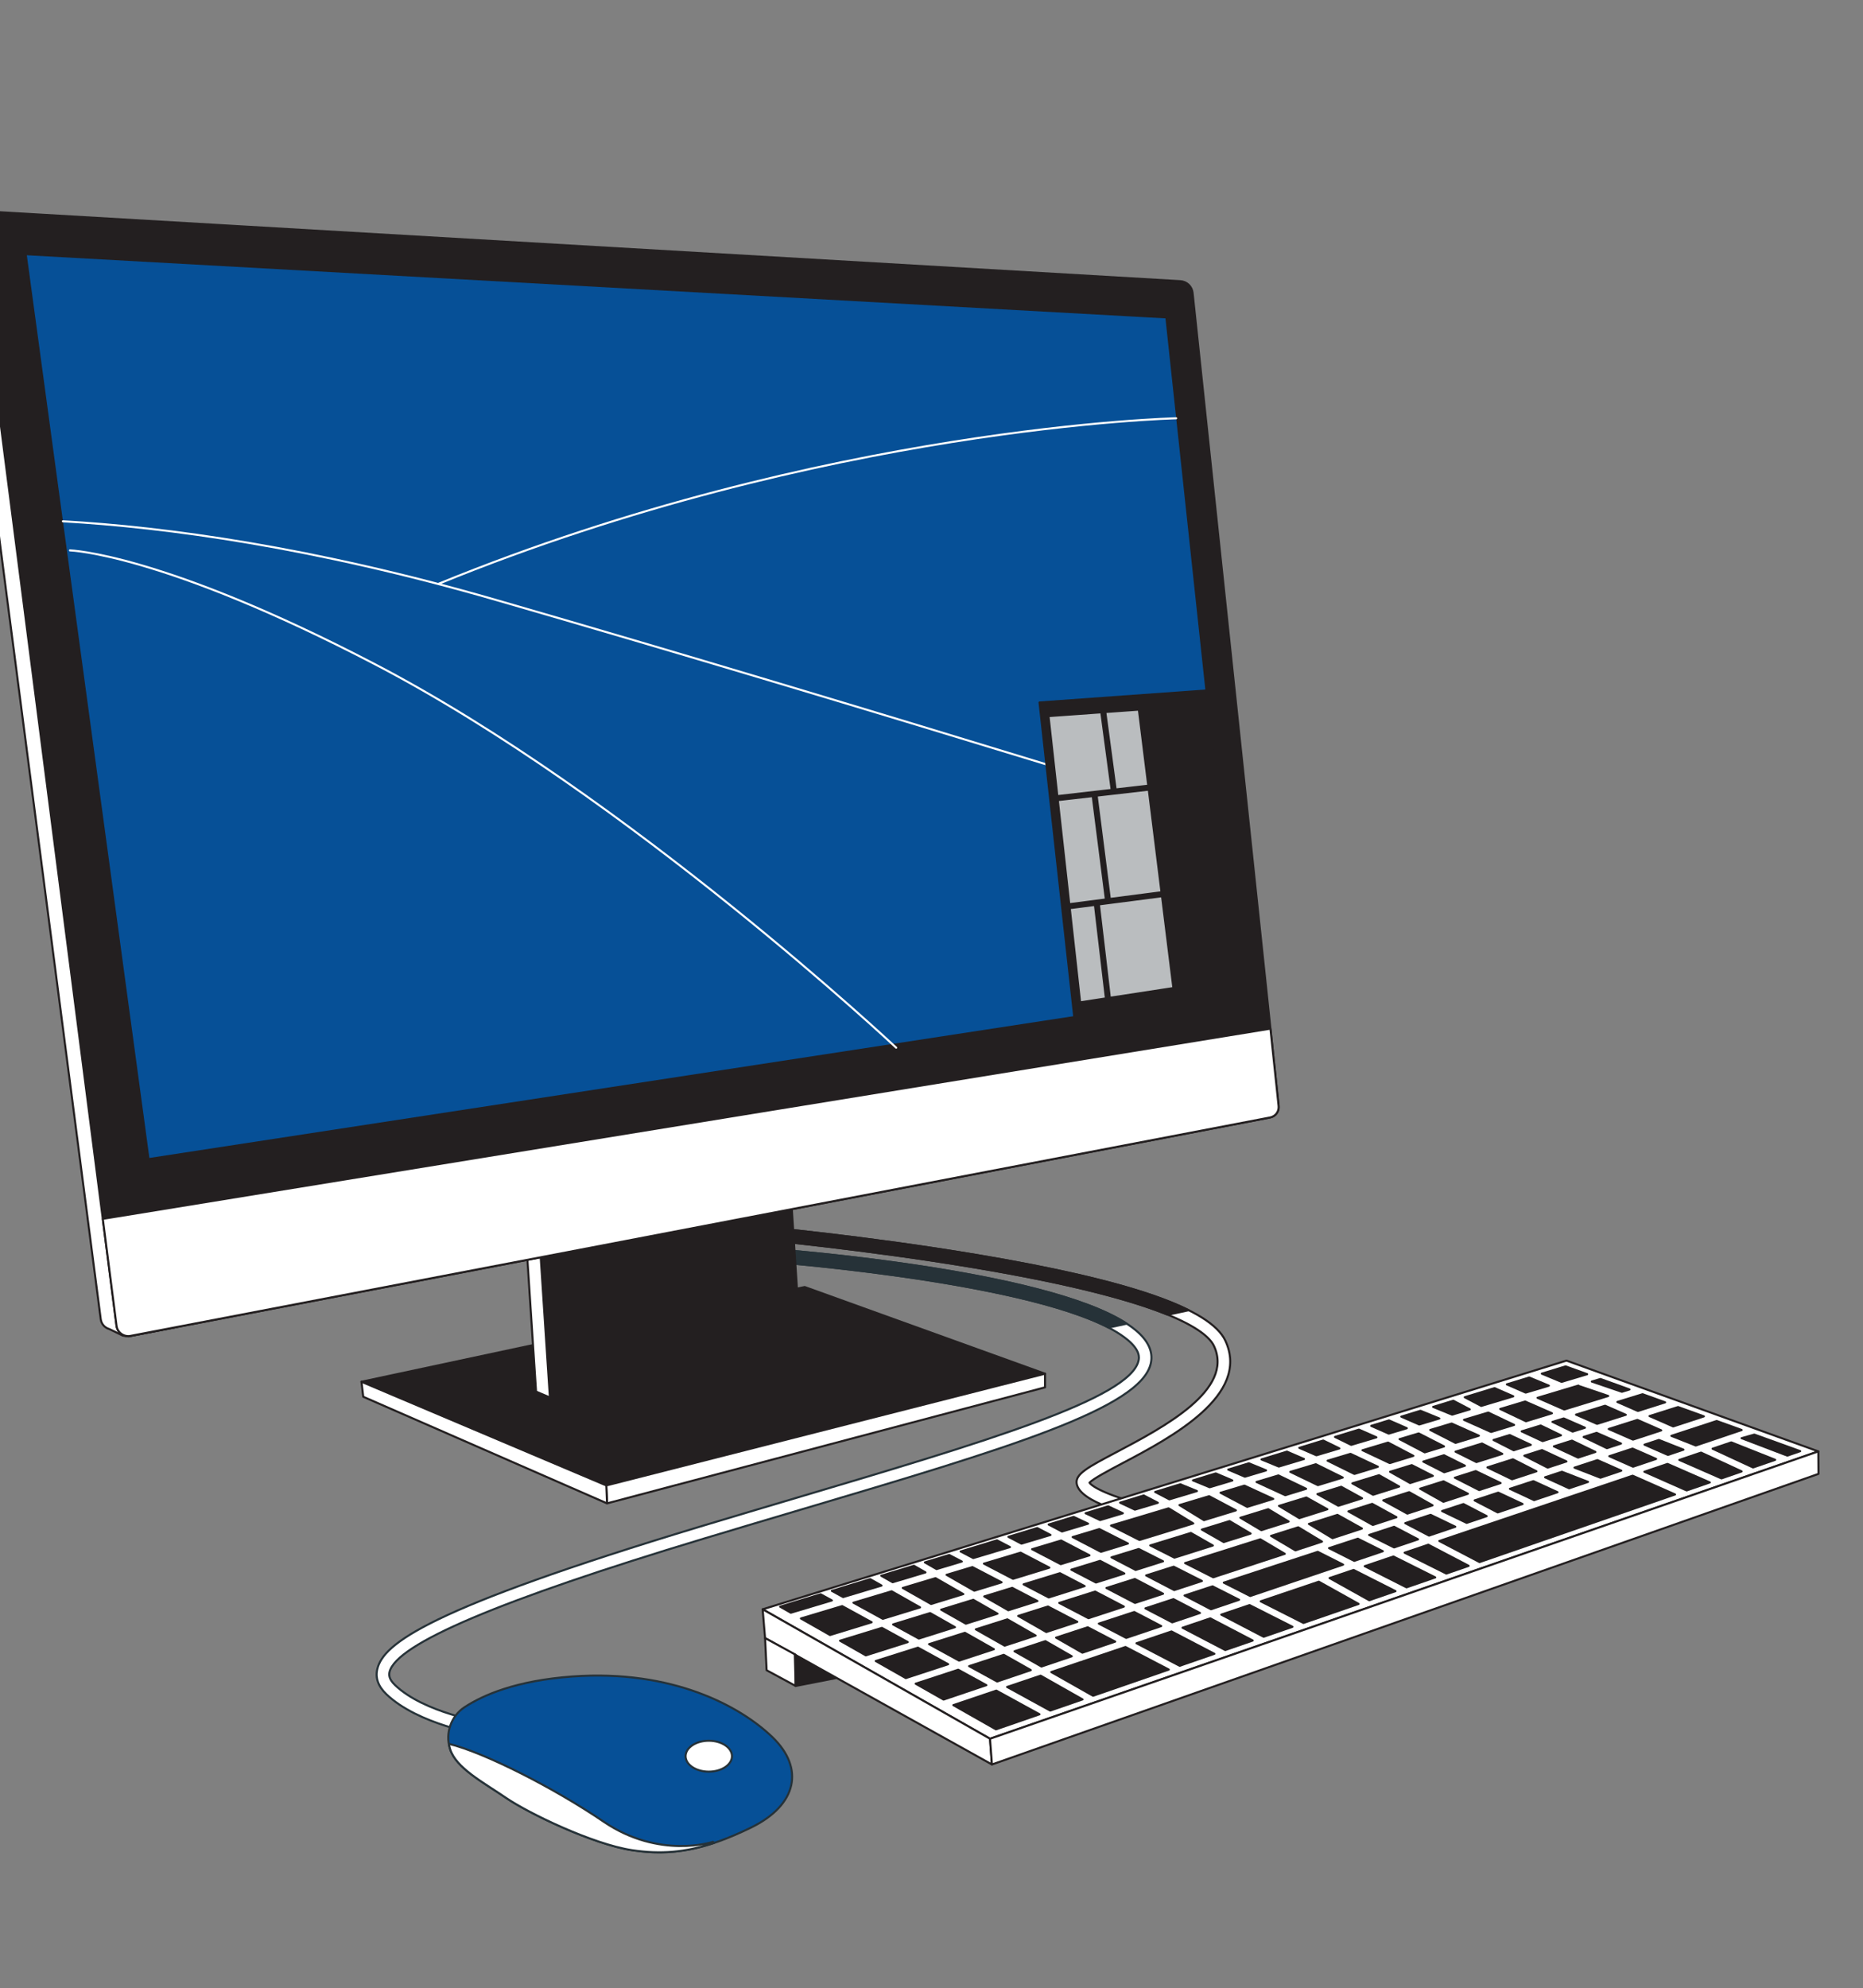 <svg width="911" height="972" viewBox="0 0 911 972" fill="none" xmlns="http://www.w3.org/2000/svg">
<rect x="0" y="0" width="911" height="972" fill="#808080" stroke="none"/>
<path d="M236.5 848.192L237.418 842.113C237.118 842.069 207.369 837.428 193.141 823.743C190.087 820.807 190.163 818.686 190.486 817.349C193.777 803.686 244.086 782.351 344.285 752.13C360.784 747.151 376.769 742.408 392.082 737.861C492.13 708.166 558.224 688.547 562.789 666.283C563.932 660.717 561.42 655.328 555.33 650.268C520.655 621.471 382.634 611.028 376.775 610.599L376.324 616.73C377.739 616.835 518.232 627.449 551.401 655C557.748 660.27 557.011 663.868 556.768 665.05C552.942 683.705 481.184 705.003 390.333 731.968C375.01 736.517 359.017 741.265 342.508 746.243C208.674 786.614 187.476 803.583 184.508 815.91C183.462 820.257 184.932 824.382 188.878 828.175C204.529 843.22 235.201 847.996 236.5 848.192Z" fill="white" stroke="#263238" stroke-miterlimit="10" stroke-linecap="round" stroke-linejoin="round"/>
<path d="M550.965 647.093L542.097 649.018C497.704 625.9 377.633 616.825 376.324 616.73L376.775 610.599C382.413 611.013 510.425 620.702 550.965 647.093Z" fill="#263238" stroke="#263238" stroke-miterlimit="10" stroke-linecap="round" stroke-linejoin="round"/>
<path d="M220.005 854.765C217.665 847.195 220.559 838.912 227.186 834.565C236.127 828.7 252.404 821.534 280.001 819.563C328.857 816.074 362.01 834.104 377.714 849.227C393.418 864.349 389.928 882.38 367.246 893.431C344.563 904.483 328.276 907.391 309.083 904.483C289.89 901.575 258.481 886.452 247.431 878.89C236.379 871.33 223.003 864.349 220.095 855.043C220.062 854.948 220.034 854.856 220.005 854.765Z" fill="#065097" stroke="#263238" stroke-miterlimit="10" stroke-linecap="round" stroke-linejoin="round"/>
<path d="M295.121 890.521C322.458 909.133 348.632 900.408 348.632 900.408L349.235 900.916C335.071 905.641 322.814 906.561 309.081 904.481C289.888 901.573 258.479 886.45 247.429 878.89C236.378 871.33 223.001 864.349 220.093 855.043C220.064 854.95 220.034 854.858 220.007 854.765C219.774 854.013 219.607 853.251 219.476 852.489C236.691 856.659 270.915 874.04 295.121 890.521Z" fill="white" stroke="#263238" stroke-miterlimit="10" stroke-linecap="round" stroke-linejoin="round"/>
<path d="M335.255 858.531C335.255 862.706 340.333 866.093 346.597 866.093C352.86 866.093 357.938 862.708 357.938 858.531C357.938 854.353 352.86 850.97 346.597 850.97C340.333 850.97 335.255 854.355 335.255 858.531Z" fill="white" stroke="#263238" stroke-miterlimit="10" stroke-linecap="round" stroke-linejoin="round"/>
<path d="M563.794 742.886L565.04 736.867C546.64 733.057 534.471 727.548 532.762 724.817C534.64 722.816 542.526 718.652 548.949 715.26C572.408 702.875 611.669 682.144 599.192 655.404C591.885 639.743 552.138 626.05 477.682 613.542C423.665 604.465 370.959 599.6 370.434 599.551L369.874 605.675C370.399 605.723 422.904 610.572 476.697 619.609C570.174 635.317 590.079 650.406 593.625 658.005C603.628 679.44 569 697.725 546.084 709.824C532.167 717.173 525.814 720.526 526.481 725.192C527.803 734.468 553.014 740.658 563.794 742.886Z" fill="white" stroke="#231F20" stroke-miterlimit="10" stroke-linecap="round" stroke-linejoin="round"/>
<path d="M370.432 599.553C370.959 599.602 423.664 604.467 477.68 613.544C527.575 621.925 561.858 630.842 581.263 640.523L571.072 642.733C554.237 635.846 525.513 627.813 476.693 619.609C422.901 610.572 370.395 605.723 369.87 605.675L370.432 599.553Z" fill="#231F20" stroke="#231F20" stroke-miterlimit="10" stroke-linecap="round" stroke-linejoin="round"/>
<path d="M372.934 786.719L484.113 850.006L889.153 709.533L765.989 665.144L372.934 786.719Z" fill="white" stroke="#231F20" stroke-miterlimit="10" stroke-linecap="round" stroke-linejoin="round"/>
<path d="M551.549 754.568L538.341 758.625L524.517 751.411L537.577 747.499L551.549 754.568Z" fill="#231F20" stroke="#231F20" stroke-miterlimit="10" stroke-linecap="round" stroke-linejoin="round"/>
<path d="M572.058 737.713L583.512 744.752L557.198 752.834L543.277 745.793L571.401 737.371L572.058 737.713Z" fill="#231F20" stroke="#231F20" stroke-miterlimit="10" stroke-linecap="round" stroke-linejoin="round"/>
<path d="M532.766 760.337L518.701 764.655L504.694 757.347L518.889 753.096L532.766 760.337Z" fill="#231F20" stroke="#231F20" stroke-miterlimit="10" stroke-linecap="round" stroke-linejoin="round"/>
<path d="M622.594 732.752L609.874 736.657L596.834 729.754L608.504 726.261L622.594 732.752Z" fill="#231F20" stroke="#231F20" stroke-miterlimit="10" stroke-linecap="round" stroke-linejoin="round"/>
<path d="M604.336 738.359L588.731 743.151L576.727 735.775L591.253 731.426L604.336 738.359Z" fill="#231F20" stroke="#231F20" stroke-miterlimit="10" stroke-linecap="round" stroke-linejoin="round"/>
<path d="M541.032 776.307L554.937 771.908L568.741 779.111L555.021 783.609L541.032 776.307Z" fill="#231F20" stroke="#231F20" stroke-miterlimit="10" stroke-linecap="round" stroke-linejoin="round"/>
<path d="M513.125 766.368L495.363 771.823L481.141 764.4L499.066 759.031L513.125 766.368Z" fill="#231F20" stroke="#231F20" stroke-miterlimit="10" stroke-linecap="round" stroke-linejoin="round"/>
<path d="M656.6 722.309L644.454 726.04L630.967 719.533L643.436 715.799L656.6 722.309Z" fill="#231F20" stroke="#231F20" stroke-miterlimit="10" stroke-linecap="round" stroke-linejoin="round"/>
<path d="M497.904 789.956L512.439 785.357L526.813 792.857L511.64 797.831L497.904 789.956Z" fill="#231F20" stroke="#231F20" stroke-miterlimit="10" stroke-linecap="round" stroke-linejoin="round"/>
<path d="M481.289 780.431L494.959 776.234L507.315 782.682L493.075 787.188L481.289 780.431Z" fill="#231F20" stroke="#231F20" stroke-miterlimit="10" stroke-linecap="round" stroke-linejoin="round"/>
<path d="M489.788 773.535L476.419 777.639L462.869 769.873L475.513 766.086L489.788 773.535Z" fill="#231F20" stroke="#231F20" stroke-miterlimit="10" stroke-linecap="round" stroke-linejoin="round"/>
<path d="M517.954 783.611L535.516 778.053L549.581 785.394L532.254 791.074L517.954 783.611Z" fill="#231F20" stroke="#231F20" stroke-miterlimit="10" stroke-linecap="round" stroke-linejoin="round"/>
<path d="M441.446 776.286L457.459 771.492L471.055 779.288L455.291 784.128L441.446 776.286Z" fill="#231F20" stroke="#231F20" stroke-miterlimit="10" stroke-linecap="round" stroke-linejoin="round"/>
<path d="M460.2 786.908L475.925 782.079L487.768 788.868L472.301 793.763L460.2 786.908Z" fill="#231F20" stroke="#231F20" stroke-miterlimit="10" stroke-linecap="round" stroke-linejoin="round"/>
<path d="M625.341 721.364L638.694 727.808L628.469 730.948L614.437 724.484L625.135 721.279L625.341 721.364Z" fill="#231F20" stroke="#231F20" stroke-miterlimit="10" stroke-linecap="round" stroke-linejoin="round"/>
<path d="M815.604 711.257L804.156 706.242L811.195 703.934L823.221 708.685L815.604 711.257Z" fill="#231F20" stroke="#231F20" stroke-miterlimit="10" stroke-linecap="round" stroke-linejoin="round"/>
<path d="M812.338 699.247L798.526 703.777L786.656 698.577L800.688 694.136L812.338 699.247Z" fill="#231F20" stroke="#231F20" stroke-miterlimit="10" stroke-linecap="round" stroke-linejoin="round"/>
<path d="M794.996 691.638L780.96 696.08L770.661 691.568L784.881 687.202L794.996 691.638Z" fill="#231F20" stroke="#231F20" stroke-miterlimit="10" stroke-linecap="round" stroke-linejoin="round"/>
<path d="M755.531 722.185L763.779 719.48L776.559 724.442L767.296 727.569L755.531 722.185Z" fill="#231F20" stroke="#231F20" stroke-miterlimit="10" stroke-linecap="round" stroke-linejoin="round"/>
<path d="M786.953 711.883L798.314 708.157L809.836 713.205L798.551 717.016L786.953 711.883Z" fill="#231F20" stroke="#231F20" stroke-miterlimit="10" stroke-linecap="round" stroke-linejoin="round"/>
<path d="M775.031 697.958L769.008 699.864L759.156 695.103L764.658 693.413L775.031 697.958Z" fill="#231F20" stroke="#231F20" stroke-miterlimit="10" stroke-linecap="round" stroke-linejoin="round"/>
<path d="M769.92 717.466L781.137 713.788L792.811 718.954L782.616 722.396L769.92 717.466Z" fill="#231F20" stroke="#231F20" stroke-miterlimit="10" stroke-linecap="round" stroke-linejoin="round"/>
<path d="M673.772 717.035L662.304 720.557L649.19 714.076L660.391 710.723L673.772 717.035Z" fill="#231F20" stroke="#231F20" stroke-miterlimit="10" stroke-linecap="round" stroke-linejoin="round"/>
<path d="M706.134 707.097L696.693 709.998L684.376 703.54L693.723 700.74L706.134 707.097Z" fill="#231F20" stroke="#231F20" stroke-miterlimit="10" stroke-linecap="round" stroke-linejoin="round"/>
<path d="M754.339 704.506L744.075 699.733L753.396 696.872L763.318 701.665L754.339 704.506Z" fill="#231F20" stroke="#231F20" stroke-miterlimit="10" stroke-linecap="round" stroke-linejoin="round"/>
<path d="M691.128 711.706L679.588 715.25L666.266 708.963L678.766 705.219L691.128 711.706Z" fill="#231F20" stroke="#231F20" stroke-miterlimit="10" stroke-linecap="round" stroke-linejoin="round"/>
<path d="M710.029 695.981L723.182 701.862L711.75 705.373L699.39 699.043L709.854 695.909L710.029 695.981Z" fill="#231F20" stroke="#231F20" stroke-miterlimit="10" stroke-linecap="round" stroke-linejoin="round"/>
<path d="M740.397 696.576L729.135 700.035L715.875 694.105L727.755 690.548L740.397 696.576Z" fill="#231F20" stroke="#231F20" stroke-miterlimit="10" stroke-linecap="round" stroke-linejoin="round"/>
<path d="M758.903 690.892L746.188 694.798L733.602 688.798L745.791 685.147L758.903 690.892Z" fill="#231F20" stroke="#231F20" stroke-miterlimit="10" stroke-linecap="round" stroke-linejoin="round"/>
<path d="M593.072 755.542L574.295 761.484L562.47 755.503L582.33 749.402L593.072 755.542Z" fill="#231F20" stroke="#231F20" stroke-miterlimit="10" stroke-linecap="round" stroke-linejoin="round"/>
<path d="M568.712 763.252L555.326 767.488L543.514 761.323L556.823 757.237L568.712 763.252Z" fill="#231F20" stroke="#231F20" stroke-miterlimit="10" stroke-linecap="round" stroke-linejoin="round"/>
<path d="M500.534 774.521L518.296 769.068L530.392 775.378L512.828 780.936L500.534 774.521Z" fill="#231F20" stroke="#231F20" stroke-miterlimit="10" stroke-linecap="round" stroke-linejoin="round"/>
<path d="M549.813 769.231L535.905 773.634L523.874 767.353L537.937 763.036L549.813 769.231Z" fill="#231F20" stroke="#231F20" stroke-miterlimit="10" stroke-linecap="round" stroke-linejoin="round"/>
<path d="M738.328 727.824L749.794 724.064L761.629 729.484L750.161 733.357L738.328 727.824Z" fill="#231F20" stroke="#231F20" stroke-miterlimit="10" stroke-linecap="round" stroke-linejoin="round"/>
<path d="M649.089 737.814L635.36 742.159L625.424 736.17L638.776 732.07L649.089 737.814Z" fill="#231F20" stroke="#231F20" stroke-miterlimit="10" stroke-linecap="round" stroke-linejoin="round"/>
<path d="M630.156 743.806L616.791 748.036L606.556 741.963L620.166 737.783L630.156 743.806Z" fill="#231F20" stroke="#231F20" stroke-miterlimit="10" stroke-linecap="round" stroke-linejoin="round"/>
<path d="M611.552 749.694L598.387 753.86L587.701 747.754L601.263 743.59L611.552 749.694Z" fill="#231F20" stroke="#231F20" stroke-miterlimit="10" stroke-linecap="round" stroke-linejoin="round"/>
<path d="M745.393 711.634L754.053 708.893L765.989 714.443L756.802 717.455L745.393 711.634Z" fill="#231F20" stroke="#231F20" stroke-miterlimit="10" stroke-linecap="round" stroke-linejoin="round"/>
<path d="M764.908 689.049L751.856 683.332L771.831 677.35L771.792 677.465L786.417 682.443L764.908 689.049Z" fill="#231F20" stroke="#231F20" stroke-miterlimit="10" stroke-linecap="round" stroke-linejoin="round"/>
<path d="M793.098 680.392L778.392 675.385L782.599 674.125L796.8 679.255L793.098 680.392Z" fill="#231F20" stroke="#231F20" stroke-miterlimit="10" stroke-linecap="round" stroke-linejoin="round"/>
<path d="M406.777 782.392L386.707 788.401L381.489 785.436L401.287 779.383L406.777 782.392Z" fill="#231F20" stroke="#231F20" stroke-miterlimit="10" stroke-linecap="round" stroke-linejoin="round"/>
<path d="M759.838 707.062L768.691 704.261L780.151 709.799L771.691 712.573L759.838 707.062Z" fill="#231F20" stroke="#231F20" stroke-miterlimit="10" stroke-linecap="round" stroke-linejoin="round"/>
<path d="M666.052 732.447L654.46 736.115L644.205 730.402L655.844 726.829L666.052 732.447Z" fill="#231F20" stroke="#231F20" stroke-miterlimit="10" stroke-linecap="round" stroke-linejoin="round"/>
<path d="M792.684 705.692L785.764 707.96L774.382 702.461L780.727 700.453L792.684 705.692Z" fill="#231F20" stroke="#231F20" stroke-miterlimit="10" stroke-linecap="round" stroke-linejoin="round"/>
<path d="M684.194 726.704L671.447 730.738L661.297 725.153L674.324 721.152L684.194 726.704Z" fill="#231F20" stroke="#231F20" stroke-miterlimit="10" stroke-linecap="round" stroke-linejoin="round"/>
<path d="M694.435 727.76L705.867 724.142L717.817 730.236L705.824 734.167L694.435 727.76Z" fill="#231F20" stroke="#231F20" stroke-miterlimit="10" stroke-linecap="round" stroke-linejoin="round"/>
<path d="M676.404 733.467L689.083 729.455L700.543 735.899L688.187 739.951L676.404 733.467Z" fill="#231F20" stroke="#231F20" stroke-miterlimit="10" stroke-linecap="round" stroke-linejoin="round"/>
<path d="M640.034 744.978L654.007 740.555L665.988 747.229L651.597 751.947L640.034 744.978Z" fill="#231F20" stroke="#231F20" stroke-miterlimit="10" stroke-linecap="round" stroke-linejoin="round"/>
<path d="M560.452 770.162L573.938 765.893L587.746 772.88L574.183 777.328L560.452 770.162Z" fill="#231F20" stroke="#231F20" stroke-miterlimit="10" stroke-linecap="round" stroke-linejoin="round"/>
<path d="M621.517 750.837L634.83 746.625L646.455 753.633L633.43 757.904L621.517 750.837Z" fill="#231F20" stroke="#231F20" stroke-miterlimit="10" stroke-linecap="round" stroke-linejoin="round"/>
<path d="M579.521 764.126L616.276 752.495L628.255 759.601L593.255 771.074L579.521 764.126Z" fill="#231F20" stroke="#231F20" stroke-miterlimit="10" stroke-linecap="round" stroke-linejoin="round"/>
<path d="M659.378 738.854L671.009 735.174L682.86 741.696L671.289 745.491L659.378 738.854Z" fill="#231F20" stroke="#231F20" stroke-miterlimit="10" stroke-linecap="round" stroke-linejoin="round"/>
<path d="M716.343 716.531L706.231 719.731L695.98 714.504L706.083 711.401L716.343 716.531Z" fill="#231F20" stroke="#231F20" stroke-miterlimit="10" stroke-linecap="round" stroke-linejoin="round"/>
<path d="M734.631 710.744L721.954 714.755L711.759 709.657L724.708 705.68L734.631 710.744Z" fill="#231F20" stroke="#231F20" stroke-miterlimit="10" stroke-linecap="round" stroke-linejoin="round"/>
<path d="M711.431 722.383L721.635 719.152L733.779 725.003L723.305 728.436L711.431 722.383Z" fill="#231F20" stroke="#231F20" stroke-miterlimit="10" stroke-linecap="round" stroke-linejoin="round"/>
<path d="M700.667 721.492L689.545 725.011L679.734 719.492L690.352 716.232L700.667 721.492Z" fill="#231F20" stroke="#231F20" stroke-miterlimit="10" stroke-linecap="round" stroke-linejoin="round"/>
<path d="M748.554 706.337L740.194 708.983L730.336 703.952L738.219 701.531L748.554 706.337Z" fill="#231F20" stroke="#231F20" stroke-miterlimit="10" stroke-linecap="round" stroke-linejoin="round"/>
<path d="M727.333 717.35L739.829 713.396L751.312 719.255L739.393 723.162L727.333 717.35Z" fill="#231F20" stroke="#231F20" stroke-miterlimit="10" stroke-linecap="round" stroke-linejoin="round"/>
<path d="M818.178 697.332L806.615 692.261L820.573 687.842L833.207 692.406L818.178 697.332Z" fill="#231F20" stroke="#231F20" stroke-miterlimit="10" stroke-linecap="round" stroke-linejoin="round"/>
<path d="M703.81 753.331L767.066 731.973L767.119 731.996L767.142 731.945L798.353 721.407L819.086 730.583L723.491 763.64L703.81 753.331Z" fill="#231F20" stroke="#231F20" stroke-miterlimit="10" stroke-linecap="round" stroke-linejoin="round"/>
<path d="M857.243 717.387L837.437 708.211L846.584 705.122L868.055 713.648L857.243 717.387Z" fill="#231F20" stroke="#231F20" stroke-miterlimit="10" stroke-linecap="round" stroke-linejoin="round"/>
<path d="M821.177 713.699L831.798 710.114L851.663 719.317L841.792 722.731L821.177 713.699Z" fill="#231F20" stroke="#231F20" stroke-miterlimit="10" stroke-linecap="round" stroke-linejoin="round"/>
<path d="M804.094 719.469L815.412 715.647L836.084 724.704L824.768 728.617L804.094 719.469Z" fill="#231F20" stroke="#231F20" stroke-miterlimit="10" stroke-linecap="round" stroke-linejoin="round"/>
<path d="M650.131 771.457L661.896 767.484L682.389 777.853L669.547 782.293L650.131 771.457Z" fill="#231F20" stroke="#231F20" stroke-miterlimit="10" stroke-linecap="round" stroke-linejoin="round"/>
<path d="M686.845 759.06L698.441 755.143L718.173 765.479L707.242 769.258L686.845 759.06Z" fill="#231F20" stroke="#231F20" stroke-miterlimit="10" stroke-linecap="round" stroke-linejoin="round"/>
<path d="M667.339 765.646L681.375 760.907L701.824 771.132L687.782 775.989L667.339 765.646Z" fill="#231F20" stroke="#231F20" stroke-miterlimit="10" stroke-linecap="round" stroke-linejoin="round"/>
<path d="M724.329 687.296L716.242 683.056L730.83 678.594L739.99 682.607L724.329 687.296Z" fill="#231F20" stroke="#231F20" stroke-miterlimit="10" stroke-linecap="round" stroke-linejoin="round"/>
<path d="M718.713 688.979L710.064 691.568L700.801 687.778L710.669 684.76L718.713 688.979Z" fill="#231F20" stroke="#231F20" stroke-miterlimit="10" stroke-linecap="round" stroke-linejoin="round"/>
<path d="M616.474 782.822L644.894 773.226L664.357 784.089L637.405 793.409L616.474 782.822Z" fill="#231F20" stroke="#231F20" stroke-miterlimit="10" stroke-linecap="round" stroke-linejoin="round"/>
<path d="M703.816 693.439L693.999 696.38L685.228 692.54L694.608 689.671L703.816 693.439Z" fill="#231F20" stroke="#231F20" stroke-miterlimit="10" stroke-linecap="round" stroke-linejoin="round"/>
<path d="M846.7 700.758L846.588 700.713L846.551 700.808L829.231 706.656L817.288 701.936L839.465 694.667L851.677 699.078L846.7 700.758Z" fill="#231F20" stroke="#231F20" stroke-miterlimit="10" stroke-linecap="round" stroke-linejoin="round"/>
<path d="M757.389 677.397L746.055 680.791L736.843 676.755L747.78 673.409L757.389 677.397Z" fill="#231F20" stroke="#231F20" stroke-miterlimit="10" stroke-linecap="round" stroke-linejoin="round"/>
<path d="M790.884 685.359L803.215 681.573L814.232 685.552L800.923 689.765L790.884 685.359Z" fill="#231F20" stroke="#231F20" stroke-miterlimit="10" stroke-linecap="round" stroke-linejoin="round"/>
<path d="M473.907 814.515L490.834 808.967L504.059 816.455L487.591 822.017L473.907 814.515Z" fill="#231F20" stroke="#231F20" stroke-miterlimit="10" stroke-linecap="round" stroke-linejoin="round"/>
<path d="M411.824 785.158L426.227 793.053L405.883 799.301L391.635 791.202L411.824 785.158Z" fill="#231F20" stroke="#231F20" stroke-miterlimit="10" stroke-linecap="round" stroke-linejoin="round"/>
<path d="M763.6 675.536L753.936 671.526L765.562 667.97L776.123 671.786L763.6 675.536Z" fill="#231F20" stroke="#231F20" stroke-miterlimit="10" stroke-linecap="round" stroke-linejoin="round"/>
<path d="M431.24 795.8L443.911 802.746L423.377 809.245L410.78 802.085L431.24 795.8Z" fill="#231F20" stroke="#231F20" stroke-miterlimit="10" stroke-linecap="round" stroke-linejoin="round"/>
<path d="M487.196 826.474L508.314 838.049L487.014 845.415L466.176 833.572L487.196 826.474Z" fill="#231F20" stroke="#231F20" stroke-miterlimit="10" stroke-linecap="round" stroke-linejoin="round"/>
<path d="M448.88 805.471L463.649 813.566L442.93 820.358L428.233 812.005L448.88 805.471Z" fill="#231F20" stroke="#231F20" stroke-miterlimit="10" stroke-linecap="round" stroke-linejoin="round"/>
<path d="M851.622 703.069L857.865 701.312L880.296 709.416L873.992 711.596L851.622 703.069Z" fill="#231F20" stroke="#231F20" stroke-miterlimit="10" stroke-linecap="round" stroke-linejoin="round"/>
<path d="M492.472 824.692L508.843 819.165L529.344 830.776L513.541 836.241L492.472 824.692Z" fill="#231F20" stroke="#231F20" stroke-miterlimit="10" stroke-linecap="round" stroke-linejoin="round"/>
<path d="M555.74 803.329L572.868 797.546L593.823 808.481L576.854 814.348L555.74 803.329Z" fill="#231F20" stroke="#231F20" stroke-miterlimit="10" stroke-linecap="round" stroke-linejoin="round"/>
<path d="M514.051 817.406L528.839 812.413L529.21 812.625L529.449 812.207L550.361 805.145L571.525 816.191L534.507 828.992L514.051 817.406Z" fill="#231F20" stroke="#231F20" stroke-miterlimit="10" stroke-linecap="round" stroke-linejoin="round"/>
<path d="M578.247 795.73L591.811 791.15L612.586 801.992L599.149 806.638L578.247 795.73Z" fill="#231F20" stroke="#231F20" stroke-miterlimit="10" stroke-linecap="round" stroke-linejoin="round"/>
<path d="M447.741 823.094L468.571 816.264L482.315 823.797L461.403 830.86L447.741 823.094Z" fill="#231F20" stroke="#231F20" stroke-miterlimit="10" stroke-linecap="round" stroke-linejoin="round"/>
<path d="M687.936 698.195L679.096 700.841L670.504 697.043L679.213 694.379L687.936 698.195Z" fill="#231F20" stroke="#231F20" stroke-miterlimit="10" stroke-linecap="round" stroke-linejoin="round"/>
<path d="M597.188 789.334L611.031 784.659L632.013 795.273L617.913 800.149L597.188 789.334Z" fill="#231F20" stroke="#231F20" stroke-miterlimit="10" stroke-linecap="round" stroke-linejoin="round"/>
<path d="M585.3 728.93L571.813 732.97L564.861 729.354L577.157 725.594L585.3 728.93Z" fill="#231F20" stroke="#231F20" stroke-miterlimit="10" stroke-linecap="round" stroke-linejoin="round"/>
<path d="M516.426 800.574L531.889 795.506L545.33 802.52L529.276 807.94L516.426 800.574Z" fill="#231F20" stroke="#231F20" stroke-miterlimit="10" stroke-linecap="round" stroke-linejoin="round"/>
<path d="M560.096 786.257L573.817 781.758L586.78 788.523L573.216 793.103L560.096 786.257Z" fill="#231F20" stroke="#231F20" stroke-miterlimit="10" stroke-linecap="round" stroke-linejoin="round"/>
<path d="M417.337 783.508L436.009 777.915L449.901 785.784L431.691 791.375L417.337 783.508Z" fill="#231F20" stroke="#231F20" stroke-miterlimit="10" stroke-linecap="round" stroke-linejoin="round"/>
<path d="M496.1 807.239L511.185 802.293L524.092 809.692L509.269 814.698L496.1 807.239Z" fill="#231F20" stroke="#231F20" stroke-miterlimit="10" stroke-linecap="round" stroke-linejoin="round"/>
<path d="M436.703 794.122L454.809 788.562L466.967 795.45L449.316 801.037L436.703 794.122Z" fill="#231F20" stroke="#231F20" stroke-miterlimit="10" stroke-linecap="round" stroke-linejoin="round"/>
<path d="M477.169 796.519L492.597 791.636L506.401 799.55L491.277 804.507L477.169 796.519Z" fill="#231F20" stroke="#231F20" stroke-miterlimit="10" stroke-linecap="round" stroke-linejoin="round"/>
<path d="M454.284 803.761L471.835 798.207L486.011 806.235L468.983 811.817L454.284 803.761Z" fill="#231F20" stroke="#231F20" stroke-miterlimit="10" stroke-linecap="round" stroke-linejoin="round"/>
<path d="M537.328 793.722L554.657 788.042L567.837 794.919L550.709 800.705L537.328 793.722Z" fill="#231F20" stroke="#231F20" stroke-miterlimit="10" stroke-linecap="round" stroke-linejoin="round"/>
<path d="M687.148 744.603L699.547 740.538L711.643 746.362L698.791 750.701L687.148 744.603Z" fill="#231F20" stroke="#231F20" stroke-miterlimit="10" stroke-linecap="round" stroke-linejoin="round"/>
<path d="M669.503 750.388L681.717 746.383L693.422 752.515L681.682 756.479L669.503 750.388Z" fill="#231F20" stroke="#231F20" stroke-miterlimit="10" stroke-linecap="round" stroke-linejoin="round"/>
<path d="M705.167 738.695L715.624 735.268L726.987 741.181L717.197 744.486L705.167 738.695Z" fill="#231F20" stroke="#231F20" stroke-miterlimit="10" stroke-linecap="round" stroke-linejoin="round"/>
<path d="M598.426 773.691L644.382 758.625L656.77 764.89L611.348 780.228L598.426 773.691Z" fill="#231F20" stroke="#231F20" stroke-miterlimit="10" stroke-linecap="round" stroke-linejoin="round"/>
<path d="M579.256 779.976L592.919 775.497L605.905 782.066L592.157 786.708L579.256 779.976Z" fill="#231F20" stroke="#231F20" stroke-miterlimit="10" stroke-linecap="round" stroke-linejoin="round"/>
<path d="M649.89 756.819L663.968 752.204L676.213 758.325L662.213 763.053L649.89 756.819Z" fill="#231F20" stroke="#231F20" stroke-miterlimit="10" stroke-linecap="round" stroke-linejoin="round"/>
<path d="M637.641 713.256L625.343 716.94L616.855 713.452L629.314 709.642L637.641 713.256Z" fill="#231F20" stroke="#231F20" stroke-miterlimit="10" stroke-linecap="round" stroke-linejoin="round"/>
<path d="M619.112 718.806L608.764 721.903L600.594 718.425L610.679 715.342L619.112 718.806Z" fill="#231F20" stroke="#231F20" stroke-miterlimit="10" stroke-linecap="round" stroke-linejoin="round"/>
<path d="M602.625 723.742L591.531 727.064L583.337 723.703L594.507 720.287L602.625 723.742Z" fill="#231F20" stroke="#231F20" stroke-miterlimit="10" stroke-linecap="round" stroke-linejoin="round"/>
<path d="M566.179 734.655L554.945 738.02L554.949 738.009L547.721 734.597L559.27 731.065L566.179 734.655Z" fill="#231F20" stroke="#231F20" stroke-miterlimit="10" stroke-linecap="round" stroke-linejoin="round"/>
<path d="M721.069 733.483L732.64 729.688L744.541 735.252L732.37 739.364L721.069 733.483Z" fill="#231F20" stroke="#231F20" stroke-miterlimit="10" stroke-linecap="round" stroke-linejoin="round"/>
<path d="M654.954 708.071L643.725 711.434L635.349 707.795L647.065 704.212L654.954 708.071Z" fill="#231F20" stroke="#231F20" stroke-miterlimit="10" stroke-linecap="round" stroke-linejoin="round"/>
<path d="M673.058 702.649L660.737 706.341L652.804 702.457L664.514 698.876L673.058 702.649Z" fill="#231F20" stroke="#231F20" stroke-miterlimit="10" stroke-linecap="round" stroke-linejoin="round"/>
<path d="M470.303 763.368L457.968 767.062L452.263 763.792L464.15 760.157L470.303 763.368Z" fill="#231F20" stroke="#231F20" stroke-miterlimit="10" stroke-linecap="round" stroke-linejoin="round"/>
<path d="M493.858 756.313L475.933 761.683L469.735 758.448L487.523 753.007L493.858 756.313Z" fill="#231F20" stroke="#231F20" stroke-miterlimit="10" stroke-linecap="round" stroke-linejoin="round"/>
<path d="M406.759 777.709L425.515 771.972L431.067 775.118L412.29 780.74L406.759 777.709Z" fill="#231F20" stroke="#231F20" stroke-miterlimit="10" stroke-linecap="round" stroke-linejoin="round"/>
<path d="M452.556 768.683L436.507 773.489L430.914 770.322L446.891 765.435L452.556 768.683Z" fill="#231F20" stroke="#231F20" stroke-miterlimit="10" stroke-linecap="round" stroke-linejoin="round"/>
<path d="M549.091 739.774L537.952 743.11L530.843 739.758L541.897 736.378L549.091 739.774Z" fill="#231F20" stroke="#231F20" stroke-miterlimit="10" stroke-linecap="round" stroke-linejoin="round"/>
<path d="M532.077 744.869L519.309 748.693L512.777 745.283L525.017 741.541L532.077 744.869Z" fill="#231F20" stroke="#231F20" stroke-miterlimit="10" stroke-linecap="round" stroke-linejoin="round"/>
<path d="M513.681 750.378L499.486 754.628L493.108 751.3L507.192 746.992L513.681 750.378Z" fill="#231F20" stroke="#231F20" stroke-miterlimit="10" stroke-linecap="round" stroke-linejoin="round"/>
<path d="M484.113 850.006L485.052 862.588L374.106 800.78L372.934 786.719L484.113 850.006Z" fill="white" stroke="#231F20" stroke-miterlimit="10" stroke-linecap="round" stroke-linejoin="round"/>
<path d="M389.079 808.957V824.198L374.874 816.521L374.106 800.78L389.079 808.957Z" fill="white" stroke="#231F20" stroke-miterlimit="10" stroke-linecap="round" stroke-linejoin="round"/>
<path d="M389.079 824.198L408.657 820.36L388.68 808.957L389.079 824.198Z" fill="#231F20" stroke="#231F20" stroke-miterlimit="10" stroke-linecap="round" stroke-linejoin="round"/>
<path d="M485.052 862.588L889.223 720.524L889.153 709.533L484.113 850.006L485.052 862.588Z" fill="white" stroke="#231F20" stroke-miterlimit="10" stroke-linecap="round" stroke-linejoin="round"/>
<path d="M393.488 629.174L511.028 671.559L296.484 726.177L176.757 675.491L393.488 629.174Z" fill="#231F20" stroke="#231F20" stroke-miterlimit="10" stroke-linecap="round" stroke-linejoin="round"/>
<path d="M511.028 671.559V678.213L296.838 734.939L296.484 726.177L511.028 671.559Z" fill="white" stroke="#231F20" stroke-miterlimit="10" stroke-linecap="round" stroke-linejoin="round"/>
<path d="M296.484 726.177L176.757 675.491L177.628 682.82L296.838 734.939L296.484 726.177Z" fill="white" stroke="#231F20" stroke-miterlimit="10" stroke-linecap="round" stroke-linejoin="round"/>
<path d="M379.648 576.305L384.485 651.265L391.256 654.168L268.899 683.186L262.128 680.283L256.807 599.034L379.648 576.305Z" fill="white" stroke="#231F20" stroke-miterlimit="10" stroke-linecap="round" stroke-linejoin="round"/>
<path d="M386.419 579.207L391.256 654.168L268.899 683.186L263.578 601.936L386.419 579.207Z" fill="#231F20" stroke="#231F20" stroke-miterlimit="10" stroke-linecap="round" stroke-linejoin="round"/>
<path d="M-16.002 106.557L-8.681 103.775L1.55 104.405L2.398 107.206L573.761 141.214C576.881 141.397 579.41 143.809 579.739 146.916L617.512 537.452C617.794 540.123 615.984 542.565 613.346 543.072L80.543 645.163L86.454 648.719L62.831 653.297L60.084 652.931L53.414 649.712C51.27 649.098 49.565 647.282 49.26 644.907L-19.902 112.752C-20.265 109.92 -18.522 107.406 -16.002 106.557Z" fill="white" stroke="#231F20" stroke-miterlimit="10" stroke-linecap="round" stroke-linejoin="round"/>
<path d="M583.164 143.162L625.238 540.673C625.52 543.344 623.71 545.786 621.072 546.291L63.813 653.067C60.537 653.695 57.413 651.43 56.987 648.124L-12.174 109.918C-12.637 106.323 -9.717 103.195 -6.101 103.407L577.186 137.458C580.306 137.641 582.835 140.053 583.164 143.162Z" fill="#231F20" stroke="#231F20" stroke-miterlimit="10" stroke-linecap="round" stroke-linejoin="round"/>
<path d="M570.359 155.16L605.776 484.867L72.619 566.649L12.543 124.251L570.359 155.16Z" fill="#065097" stroke="#231F20" stroke-miterlimit="10" stroke-linecap="round" stroke-linejoin="round"/>
<path d="M511.654 373.674C426.314 347.546 330.77 318.775 242.488 293.272C153.03 267.428 81.069 257.708 30.751 254.835" stroke="white" stroke-miterlimit="10" stroke-linecap="round" stroke-linejoin="round"/>
<path d="M575.131 204.478C575.131 204.478 402.844 208.453 214.655 285.319" stroke="white" stroke-miterlimit="10" stroke-linecap="round" stroke-linejoin="round"/>
<path d="M438.225 512.172C438.225 512.172 307.419 389.43 183.524 324.805C79.17 270.375 34.217 269.065 34.217 269.065" stroke="white" stroke-miterlimit="10" stroke-linecap="round" stroke-linejoin="round"/>
<path d="M621.074 546.291L63.813 653.067C60.537 653.695 57.413 651.43 56.987 648.124L50.269 595.842L621.237 502.864L625.238 540.671C625.522 543.344 623.712 545.786 621.074 546.291Z" fill="white" stroke="#231F20" stroke-miterlimit="10" stroke-linecap="round" stroke-linejoin="round"/>
<path d="M605.776 484.867L525.318 497.207L508.326 343.415L589.952 337.554L605.776 484.867Z" fill="#231F20" stroke="#231F20" stroke-miterlimit="10" stroke-linecap="round" stroke-linejoin="round"/>
<path d="M517.251 391.14L534.327 389.177L540.779 439.713L522.875 442.034L517.251 391.14Z" fill="#BABDBF" stroke="#231F20" stroke-miterlimit="10" stroke-linecap="round" stroke-linejoin="round"/>
<path d="M543.57 385.789C543.588 385.917 543.633 386.036 543.695 386.143L517.039 389.208L512.715 350.077L538.533 348.223L543.57 385.789Z" fill="#BABDBF" stroke="#231F20" stroke-miterlimit="10" stroke-linecap="round" stroke-linejoin="round"/>
<path d="M542.707 439.464L536.259 388.954L561.753 386.022L567.983 436.187L542.707 439.464Z" fill="#BABDBF" stroke="#231F20" stroke-miterlimit="10" stroke-linecap="round" stroke-linejoin="round"/>
<path d="M537.344 442.12L568.222 438.115L573.8 483.018L542.715 487.786L537.344 442.12Z" fill="#BABDBF" stroke="#231F20" stroke-miterlimit="10" stroke-linecap="round" stroke-linejoin="round"/>
<path d="M545.462 385.94C545.501 385.812 545.518 385.674 545.499 385.532L540.476 348.085L556.895 346.905L561.514 384.093L545.462 385.94Z" fill="#BABDBF" stroke="#231F20" stroke-miterlimit="10" stroke-linecap="round" stroke-linejoin="round"/>
<path d="M535.415 442.371L540.792 488.082L528.176 490.016L523.088 443.967L535.415 442.371Z" fill="#BABDBF" stroke="#231F20" stroke-miterlimit="10" stroke-linecap="round" stroke-linejoin="round"/>
</svg>
